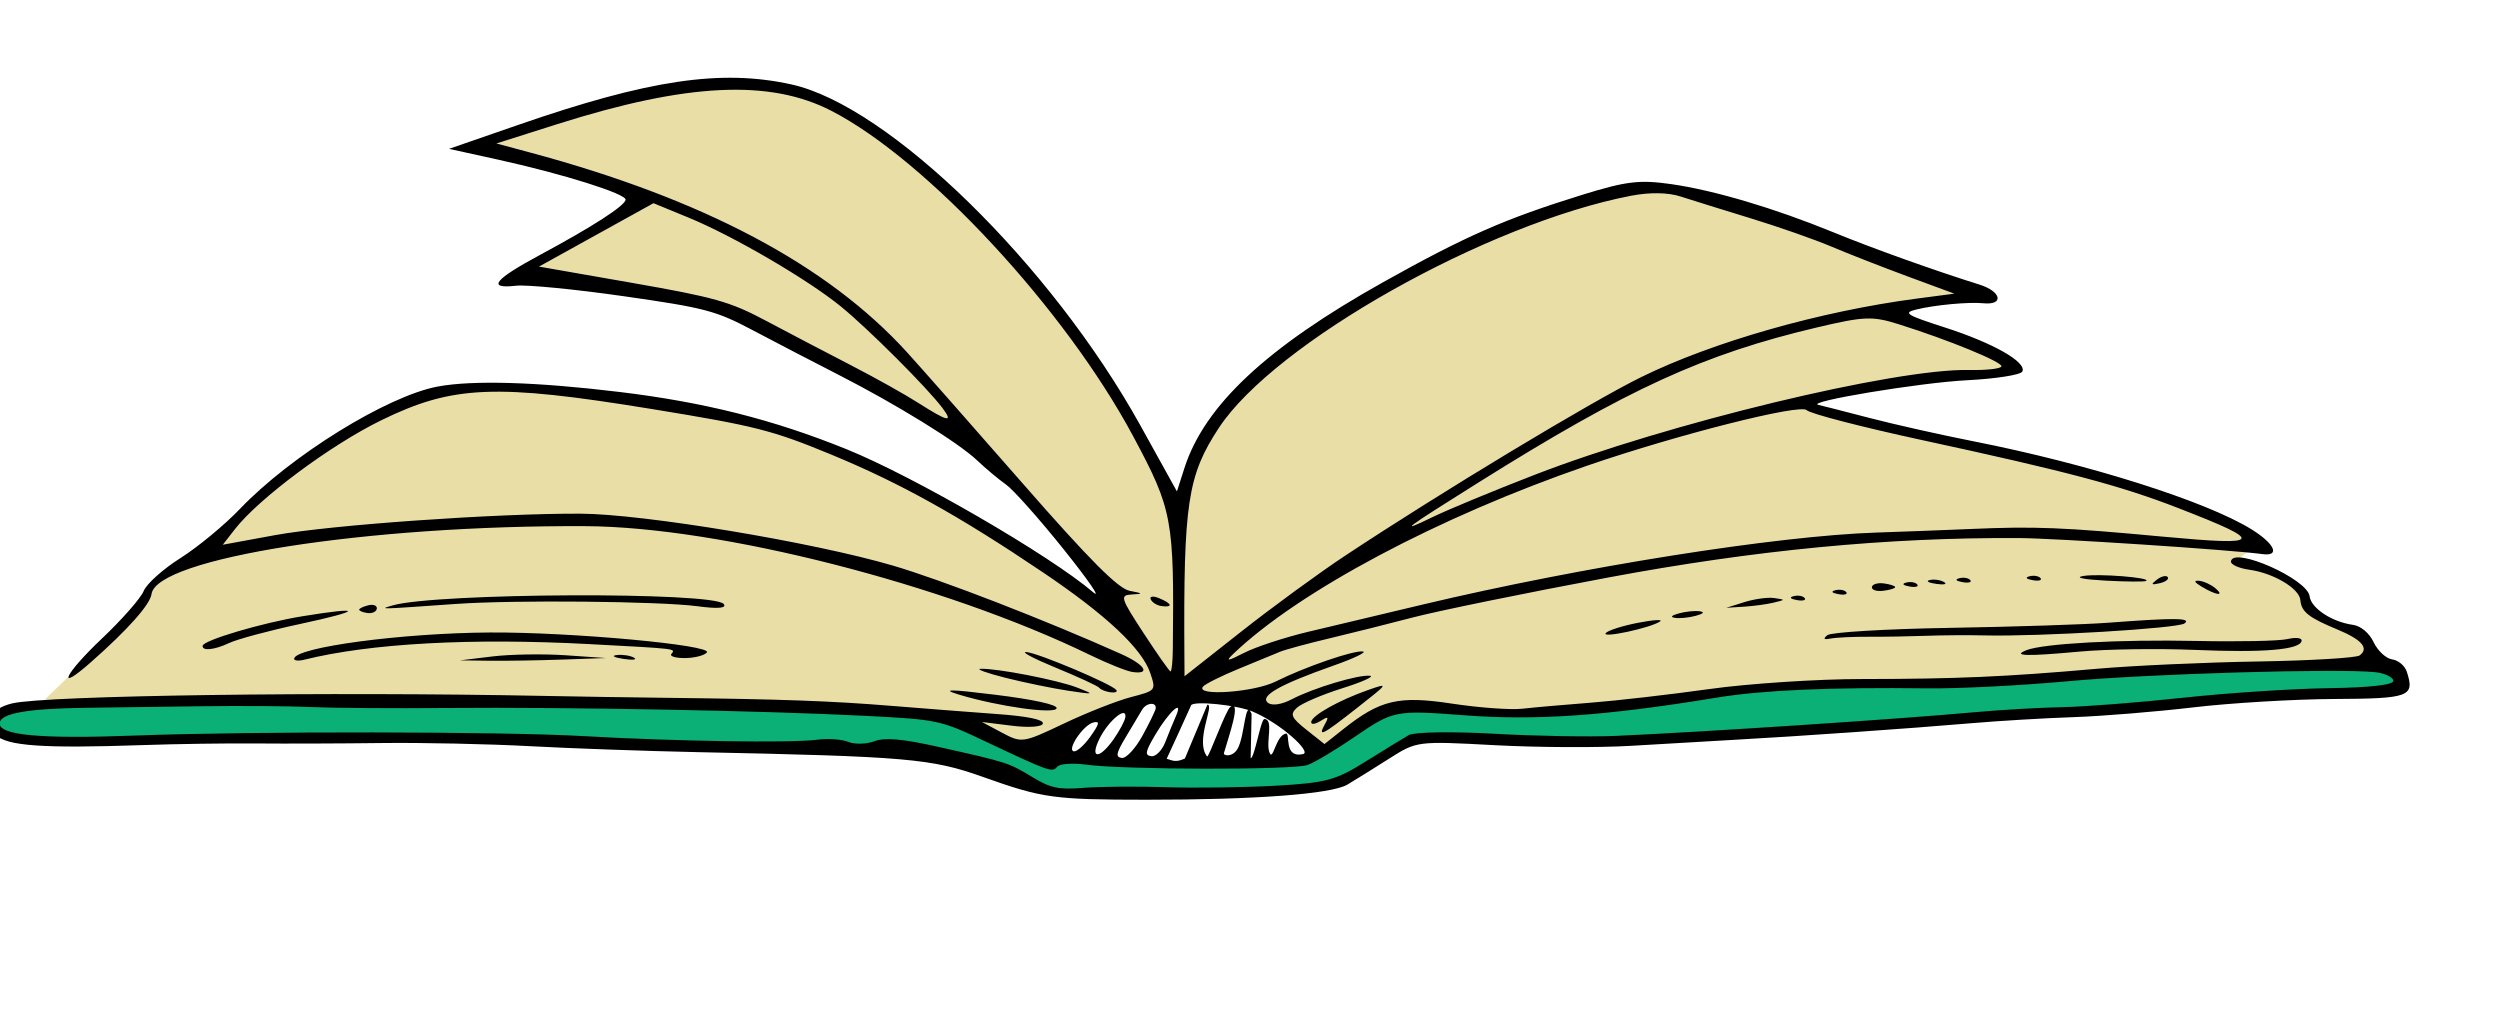 <?xml version="1.0" encoding="UTF-8" standalone="no"?>
<!-- Created with Inkscape (http://www.inkscape.org/) -->

<svg
   xmlns:dc="http://purl.org/dc/elements/1.1/"
   xmlns:cc="http://creativecommons.org/ns#"
   xmlns:rdf="http://www.w3.org/1999/02/22-rdf-syntax-ns#"
   xmlns:svg="http://www.w3.org/2000/svg"
   xmlns="http://www.w3.org/2000/svg"
   xmlns:sodipodi="http://sodipodi.sourceforge.net/DTD/sodipodi-0.dtd"
   xmlns:inkscape="http://www.inkscape.org/namespaces/inkscape"
   id="svg3894"
   version="1.1"
   inkscape:version="0.48.4 r9939"
   width="433"
   height="176"
   sodipodi:docname="Book.png">
  <defs
     id="defs3898" />
  <sodipodi:namedview
     pagecolor="#ffffff"
     bordercolor="#666666"
     borderopacity="1"
     objecttolerance="10"
     gridtolerance="10"
     guidetolerance="10"
     inkscape:pageopacity="0"
     inkscape:pageshadow="2"
     inkscape:window-width="1254"
     inkscape:window-height="751"
     id="namedview3896"
     showgrid="false"
     inkscape:zoom="3.0946882"
     inkscape:cx="213.17353"
     inkscape:cy="71.288873"
     inkscape:window-x="0"
     inkscape:window-y="22"
     inkscape:window-maximized="0"
     inkscape:current-layer="svg3894" />
  <path
     style="fill:#0ab076;fill-opacity:1;stroke:none"
     d="m 1.828,128.017 c 50.668,-0.437 101.125,0.597 151.489,2.285 10.443,0.199 18.339,3.702 26.505,6.855 17.998,-0.055 38.374,1.568 51.639,-1.828 l 13.252,-7.083 c 56.921,0.051 114.151,-4.52 171.368,-8.911 l -1.371,-3.656 c -17.239,0.082 -34.486,0.351 -51.977,1.804 -16.214,1.347 -32.762,0.708 -48.893,1.468 -18.133,0.855 -35.739,3.924 -53.361,4.268 l -21.707,-0.457 -13.252,9.368 c -15.883,1.02 -31.084,-0.349 -46.384,-1.371 l -12.338,-6.169 c -53.138,-3.234 -108.024,-3.925 -164.513,-2.285 -4.234,2.074 -3.513,3.942 -0.457,5.712 z"
     id="path3906"
     inkscape:connector-curvature="0"
     sodipodi:nodetypes="cccccccssccccccc" />
  <path
     style="fill:#ccb740;fill-opacity:0.464;stroke:none"
     d="M 7.769,121.162 25.134,104.368 C 27.058,98.474 33.657,96.669 37.929,92.829 48.697,83.653 57.709,73.818 75.402,67.239 132.477,64.785 163.584,86.823 191.132,104.14 183.118,86.456 169.794,81.519 159.029,70.437 L 122.928,52.615 88.654,47.588 111.96,33.422 82.257,25.196 c 26.086,-5.549 51.441,-24.789 79.515,6.855 19.978,15.158 30.862,35.019 42.271,54.609 14.334,-37.733 63.037,-48.931 80.2,-54.609 19.799,2.755 37.993,11.125 56.666,17.822 -1.524,2.559 -9.749,2.437 -14.623,3.656 8.309,3.361 16.489,4.656 22.621,10.739 -12.387,1.26 -25.737,1.075 -35.873,5.712 26.707,7.358 56.788,10.967 78.601,23.763 l -4.113,3.199 c 4.761,2.299 10.832,3.026 12.795,8.683 3.779,2.725 9.058,2.449 11.196,8.454 -34.807,1.611 -69.613,4.36 -104.42,4.341 -22.173,2.799 -44.506,6.557 -65.805,4.113 l -14.166,8.226 C 214.962,114.433 196.843,120.142 177.766,129.388 155.524,115.44 65.015,123.715 7.769,121.162 z"
     id="path4416"
     inkscape:connector-curvature="0"
     sodipodi:nodetypes="cccccccccccccccccccccccccc" />
  <path
     style="fill:#000000"
     d="m -0.759,127.281 c -2.186,-2.154 -0.895,-4.576 2.911,-5.463 5.864,-1.367 54.686,-2.045 92.318,-1.282 5.26,0.107 14.779,0.254 21.154,0.328 19.621,0.227 28.296,0.538 38.674,1.383 5.49,0.447 13.693,1.083 18.228,1.413 5.441,0.396 8.196,0.955 8.101,1.643 -0.081,0.588 -2.414,0.76 -5.354,0.394 l -5.21,-0.648 3.484,1.856 c 3.417,1.82 3.623,1.789 10.708,-1.58 3.973,-1.89 9.197,-3.95 11.608,-4.579 4.365,-1.138 4.38,-1.156 3.356,-4.189 -1.422,-4.212 -7.623,-10.033 -18.518,-17.381 C 166.104,89.328 155.908,83.657 143.865,78.688 133.729,74.506 130.837,73.773 112.939,70.85 85.796,66.418 78.426,66.725 66,72.806 57.238,77.094 44.845,86.318 40.696,91.64 l -2.111,2.708 9.033,-1.658 c 9.648,-1.77 38.233,-3.781 52.903,-3.721 10.882,0.045 40.193,4.912 54.104,8.984 8.413,2.463 26.431,9.442 39.528,15.309 4.144,1.857 5.247,3.579 2.006,3.131 -1,-0.138 -4.336,-1.475 -7.413,-2.972 -25.162,-12.236 -64.118,-22.177 -87.354,-22.291 -37.695,-0.185 -74.289,5.542 -75.148,11.76 -0.253,1.83 -4.088,6.14 -10.51,11.811 -6.177,5.455 -4.575,2.038 1.929,-4.116 3.475,-3.288 6.726,-6.991 7.225,-8.229 0.499,-1.238 3.368,-3.806 6.376,-5.706 3.008,-1.9 7.638,-5.727 10.29,-8.505 8.807,-9.227 25.495,-19.554 34.247,-21.194 6.051,-1.133 17.113,-0.805 31.477,0.934 14.755,1.786 26.639,4.783 39.357,9.925 11.651,4.711 35.287,18.42 42.684,24.757 1.489,1.276 -0.779,-2.035 -5.041,-7.359 -4.262,-5.324 -8.784,-10.406 -10.05,-11.295 -1.265,-0.889 -3.505,-2.761 -4.978,-4.162 -3.253,-3.094 -13.983,-9.715 -24.186,-14.924 -4.149,-2.118 -10.719,-5.531 -14.6,-7.584 -6.5,-3.439 -8.263,-3.906 -22.399,-5.932 -8.439,-1.209 -16.843,-2.029 -18.676,-1.822 -5.126,0.58 -3.85,-1.041 4.247,-5.394 8.989,-4.834 14.571,-8.435 14.718,-9.495 0.14,-1.015 -10.737,-4.444 -21.936,-6.915 L 77.773,25.781 89.72,21.644 c 22.678,-7.854 35.186,-9.707 47.362,-7.019 16.888,3.728 44.981,31.189 60.439,59.078 l 6.323,11.408 1.297,-4.04 c 3.474,-10.825 14.212,-20.88 34.325,-32.142 14.325,-8.021 21.184,-11.034 34.563,-15.182 7.617,-2.361 9.931,-2.641 15.399,-1.86 7.45,1.064 17.909,4.17 28.122,8.35 6.846,2.802 17.392,6.578 25.313,9.063 3.787,1.188 4.279,3.579 0.663,3.224 -2.58,-0.253 -8.48,0.301 -11.672,1.095 -2.293,0.571 -1.68,0.95 4.998,3.097 8.378,2.693 14.217,6.017 13.417,7.636 -0.284,0.575 -4.597,1.253 -9.585,1.506 -8.162,0.415 -28.198,3.744 -25.721,4.273 0.553,0.118 4.503,1.127 8.776,2.243 4.273,1.115 12.413,2.943 18.088,4.062 19.871,3.917 40.234,10.362 48.094,15.22 4.062,2.511 5.07,4.738 1.954,4.316 -5.564,-0.753 -35.884,-2.749 -42.267,-2.782 -22.787,-0.119 -45.655,2.082 -71.104,6.842 -14.248,2.665 -29.441,5.771 -33.761,6.902 -4.32,1.131 -10.908,2.782 -14.639,3.668 -3.731,0.887 -7.507,1.913 -8.391,2.28 -0.884,0.368 -4.095,1.691 -7.137,2.94 -3.042,1.25 -5.838,2.644 -6.214,3.099 -1.41,1.705 8.819,0.996 12.563,-0.871 5.129,-2.558 13.557,-5.459 15.145,-5.213 0.698,0.108 -1.597,1.207 -5.099,2.441 -9.305,3.281 -12.804,5.257 -11.384,6.43 0.696,0.575 2.366,0.337 4.139,-0.59 3.745,-1.957 11.6,-4.317 13.562,-4.074 0.819,0.101 -1.361,1.081 -4.843,2.178 -3.483,1.096 -6.996,2.603 -7.808,3.348 -1.254,1.15 -1.006,1.727 1.643,3.827 l 3.119,2.473 3.229,-2.56 c 6.454,-5.117 9.587,-5.853 18.889,-4.439 4.676,0.711 10.151,1.105 12.166,0.877 2.015,-0.228 7.337,-0.697 11.826,-1.041 4.489,-0.345 13.721,-1.407 20.516,-2.36 6.794,-0.953 18.713,-1.736 26.487,-1.74 16.276,-0.008 24.889,-0.383 40.624,-1.771 6.183,-0.545 18.731,-1.115 27.886,-1.266 9.155,-0.151 17.107,-0.624 17.673,-1.053 1.669,-1.264 0.378,-2.741 -3.964,-4.536 -4.865,-2.011 -6.14,-3.031 -6.307,-5.042 -0.166,-2.008 -4.647,-4.682 -8.809,-5.257 -1.844,-0.255 -3.292,-0.909 -3.217,-1.454 0.367,-2.661 13.267,3.052 13.622,6.032 0.247,2.075 3.858,4.457 7.523,4.963 1.358,0.188 2.822,1.422 3.579,3.018 0.704,1.485 2.146,2.82 3.204,2.966 1.058,0.146 2.195,1.098 2.528,2.116 1.415,4.333 0.507,4.676 -12.547,4.74 -6.945,0.034 -17.938,0.687 -24.428,1.452 -6.491,0.764 -15.846,1.527 -20.789,1.694 -4.944,0.168 -12.959,0.645 -17.813,1.062 -10.357,0.889 -30.094,2.269 -40.913,2.862 -4.196,0.23 -12.21,0.697 -17.809,1.038 -5.599,0.341 -16.249,0.293 -23.667,-0.106 -13.446,-0.725 -13.501,-0.718 -18.311,2.342 -2.653,1.688 -5.904,3.708 -7.223,4.49 -2.759,1.635 -15.982,2.627 -34.867,2.614 -16.041,-0.011 -17.934,-0.276 -28.226,-3.944 -8.934,-3.185 -13.109,-3.548 -49.376,-4.297 -8.858,-0.183 -21.968,-0.649 -29.132,-1.035 -7.164,-0.386 -18.715,-0.631 -25.667,-0.544 -6.952,0.087 -16.724,0.12 -21.714,0.074 -4.991,-0.046 -13.867,0.082 -19.724,0.285 -17.204,0.595 -23.45,0.159 -25.409,-1.771 z m 24.123,0.118 c 20.461,-0.766 63.693,-0.712 77.717,0.097 15.561,0.897 35.978,1.216 40.381,0.631 1.903,-0.253 4.357,-0.088 5.455,0.367 1.098,0.455 3.137,0.405 4.532,-0.111 1.854,-0.686 4.855,-0.419 11.153,0.993 11.97,2.682 12.064,2.712 16.237,5.236 3.135,1.896 4.537,2.189 8.831,1.844 2.807,-0.226 9.268,-0.277 14.357,-0.114 5.089,0.163 13.627,0.046 18.973,-0.259 8.695,-0.497 10.331,-0.937 15.511,-4.177 3.185,-1.992 6.556,-4.058 7.492,-4.591 0.936,-0.533 7.547,-0.639 14.691,-0.234 7.144,0.405 16.636,0.575 21.093,0.379 15.046,-0.663 49.067,-2.907 62.123,-4.097 4.498,-0.41 11.367,-0.807 15.264,-0.881 3.897,-0.075 13.311,-0.809 20.92,-1.632 7.609,-0.823 18.971,-1.57 25.249,-1.659 7.263,-0.104 11.333,-0.581 11.189,-1.311 -0.124,-0.631 -1.526,-1.286 -3.115,-1.456 -6.423,-0.686 -39.213,0.273 -53.116,1.554 -8.154,0.751 -19.134,1.312 -24.4,1.246 -16.944,-0.212 -28.631,0.301 -36.563,1.605 -19.245,3.164 -31.338,4.005 -43.829,3.05 -11.834,-0.905 -12.194,-0.833 -18.855,3.732 -3.27,2.241 -6.949,4.438 -8.175,4.883 -2.459,0.892 -31.858,0.844 -38.446,-0.062 -2.284,-0.314 -4.503,-0.147 -4.931,0.372 -0.853,1.032 -1.319,0.866 -12.668,-4.498 -7.58,-3.583 -8.058,-3.683 -20.602,-4.323 -17.516,-0.895 -51.519,-1.533 -72.305,-1.358 -9.45,0.08 -20.115,0.006 -23.7,-0.164 -3.585,-0.17 -12.208,-0.231 -19.161,-0.137 -6.953,0.094 -15.828,0.213 -19.721,0.264 -10.126,0.132 -14.767,0.938 -14.997,2.602 -0.297,2.153 6.873,2.829 23.418,2.21 z m 165.523,0.132 c 1.551,-2.198 1.648,-2.669 0.494,-2.4 -1.749,0.408 -4.717,4.818 -3.368,5.005 0.519,0.072 1.812,-1.1 2.874,-2.605 z m 3.948,0.568 c 1.053,-1.493 1.987,-3.236 2.075,-3.875 0.279,-2.018 -2.835,0.504 -4.399,3.563 -1.857,3.632 -0.177,3.857 2.324,0.313 z m 5.026,-0.652 c 1.213,-2.211 2.25,-4.339 2.304,-4.729 0.165,-1.192 -1.627,-1.029 -2.354,0.214 -0.375,0.642 -1.628,2.741 -2.784,4.663 -1.724,2.867 -1.857,3.529 -0.737,3.684 0.751,0.104 2.357,-1.62 3.571,-3.831 z m 3.964,1.086 c 0.564,-1.449 1.401,-3.491 1.859,-4.538 1.343,-3.069 -1.253,-0.702 -3.605,3.288 -1.73,2.935 -1.839,3.532 -0.672,3.693 0.765,0.106 1.853,-0.993 2.418,-2.442 z m 14.789,2.791 c 0.674,0.006 1.745,-6.815 2.392,-6.793 1.64,0.055 0.231,3.943 0.835,5.718 0.637,1.871 1.072,-2.842 2.867,-3.185 0.866,-0.165 -0.493,4.295 2.972,3.547 1.575,-0.34 -3.774,-5.253 -8.694,-7.359 -2.738,-1.172 -10.509,-1.939 -10.702,-1.058 -0.016,0.075 -0.972,2.181 -2.124,4.681 l -2.094,4.545 c 0.871,0.211 1.479,0.748 3.158,-0.051 l 3.894,-9.321 c 1.296,-0.033 -2.197,6.274 -0.051,8.973 0.263,0.331 3.252,-8.105 4.046,-8.599 1.943,-1.212 -0.287,5.077 -1.132,8.015 -0.138,0.478 1.477,0.757 2.35,-0.719 1.306,-2.208 1.273,-8.876 2.444,-6.069 z m -13.483,-18.762 c 0.254,-22.702 -0.034,-24.249 -6.884,-37.04 C 184.473,53.539 160.526,27.721 144.004,19.199 133.311,13.683 118.981,14.377 96.535,21.498 l -10.557,3.349 5.84,1.569 c 30.025,8.068 51.499,19.452 65.29,34.613 2.313,2.543 11.324,12.761 20.025,22.707 11.601,13.261 16.541,18.22 18.526,18.595 2.331,0.44 2.388,0.528 0.412,0.633 -2.153,0.114 -2.029,0.529 2.002,6.701 2.364,3.619 4.459,6.601 4.656,6.629 0.197,0.027 0.377,-1.651 0.401,-3.73 z m -3.828,-8.763 c -0.237,-0.536 0.429,-0.618 1.48,-0.183 2.23,0.924 2.429,1.638 0.379,1.355 -0.785,-0.108 -1.621,-0.636 -1.859,-1.172 z m 33.684,-7.558 c 16.621,-11.006 42.586,-26.665 51.325,-30.954 12.389,-6.081 31.005,-11.381 47.654,-13.568 l 6.529,-0.858 -8.021,-2.962 c -4.412,-1.629 -10.381,-3.964 -13.266,-5.188 -2.885,-1.225 -9.168,-3.427 -13.962,-4.893 -4.794,-1.467 -10.269,-3.169 -12.165,-3.784 -2.188,-0.709 -5.317,-0.758 -8.562,-0.134 -24.971,4.799 -61.784,25.531 -71.419,40.22 -5.412,8.251 -6.132,13.018 -5.961,39.475 l 0.023,3.536 9.813,-7.731 c 5.397,-4.252 13.503,-10.174 18.012,-13.16 z m -6.408,13.187 c 4.107,-0.98 13.103,-3.12 19.991,-4.757 27.42,-6.513 61.207,-11.868 78.437,-12.431 4.462,-0.146 11.768,-0.423 16.237,-0.617 11.24,-0.486 15.902,-0.301 33.498,1.335 17.36,1.614 17.713,0.936 2.571,-4.944 -10.077,-3.913 -19.304,-6.362 -44.418,-11.792 -10.446,-2.259 -19.437,-4.591 -19.979,-5.183 -1.058,-1.155 -22.395,4.241 -37.978,9.604 -25.763,8.867 -50.01,21.762 -61.356,32.631 -1.377,1.319 -0.978,1.278 1.892,-0.197 2,-1.028 6.997,-2.67 11.104,-3.65 z m 39.202,-27.183 c 23.039,-8.916 62.397,-18.421 75.204,-18.162 3.059,0.062 5.608,-0.224 5.664,-0.635 0.108,-0.779 -9.214,-4.596 -17.848,-7.307 -4.493,-1.411 -5.945,-1.354 -14.031,0.554 -19.724,4.654 -32.798,10.641 -58.726,26.891 -12.963,8.125 -14.051,8.946 -7.889,5.958 2.678,-1.299 10.61,-4.583 17.627,-7.298 z M 163.227,70.657 c -2.625,-3.496 -12.815,-13.682 -17.554,-17.547 -5.784,-4.718 -18.67,-12.237 -26.455,-15.436 l -6.035,-2.48 -9.916,5.49 -9.916,5.49 16.155,2.825 c 14.338,2.508 16.948,3.248 23.208,6.58 3.879,2.065 10.446,5.502 14.592,7.639 4.147,2.136 9.418,5.083 11.715,6.548 5.164,3.294 6.171,3.507 4.207,0.891 z M 35.102,111.842 c 0.132,-0.956 10.304,-3.968 17.214,-5.097 10.751,-1.756 10.541,-1.003 -0.372,1.335 -5.338,1.144 -10.865,2.63 -12.282,3.301 -2.519,1.195 -4.692,1.414 -4.561,0.46 z m 15.844,2.227 c 0.273,-1.977 18.71,-4.434 33.937,-4.522 14.032,-0.081 38.605,2.181 37.55,3.457 -0.431,0.521 -2.129,0.958 -3.774,0.973 -1.645,0.014 -2.715,-0.308 -2.378,-0.717 0.768,-0.929 1.163,-0.881 -14.208,-1.701 -20.479,-1.092 -37.958,-0.134 -49.389,2.707 -1.006,0.25 -1.789,0.161 -1.739,-0.197 z m 34.374,-0.376 c 3.105,-0.375 8.796,-0.465 12.646,-0.201 l 7,0.481 -7.608,0.266 c -4.184,0.146 -9.875,0.237 -12.646,0.201 l -5.038,-0.065 5.646,-0.682 z m 21.503,-0.236 c 0.999,-0.118 2.334,0.083 2.967,0.447 0.633,0.364 -0.184,0.461 -1.815,0.215 -1.632,-0.246 -2.15,-0.544 -1.151,-0.662 z m 59.348,6.874 c -3.297,-0.989 -1.757,-0.986 6.307,0.013 6.551,0.811 10.617,1.704 10.533,2.312 -0.152,1.099 -9.926,-0.251 -16.84,-2.325 z M 62.213,105.581 c 0.03,-0.214 0.758,-0.554 1.618,-0.754 0.861,-0.201 1.505,0.067 1.432,0.594 -0.073,0.528 -0.801,0.867 -1.618,0.754 -0.817,-0.113 -1.462,-0.38 -1.432,-0.594 z m 5.772,-0.721 c 7.575,-2.188 55.742,-2.392 57.37,-0.242 0.55,0.726 -1.024,0.858 -4.562,0.383 -6.454,-0.866 -31.768,-1.11 -41.788,-0.402 -13.745,0.971 -13.449,0.964 -11.02,0.262 z M 229.49,125.396 c 0.709,-1.288 0.573,-1.369 -0.833,-0.496 -0.925,0.574 -1.624,0.627 -1.554,0.118 0.156,-1.13 4.832,-3.745 9.845,-5.505 3.633,-1.276 3.592,-1.209 -1.918,3.112 -6.068,4.759 -6.852,5.15 -5.541,2.771 z m -55.341,-8.002 c -3.219,-0.813 -5.167,-1.512 -4.328,-1.553 2.709,-0.134 13.302,1.919 16.734,3.243 3.139,1.211 3.045,1.243 -1.608,0.538 -2.719,-0.412 -7.578,-1.414 -10.797,-2.227 z m 16.248,1.738 c -0.235,-0.31 -3.615,-1.874 -7.512,-3.474 -3.897,-1.601 -6.187,-2.825 -5.089,-2.721 2.113,0.2 14.774,5.551 15.546,6.57 0.25,0.33 -0.214,0.508 -1.032,0.395 -0.817,-0.113 -1.678,-0.459 -1.913,-0.769 z m 87.717,-9.478 c 0.382,-0.462 2.893,-1.265 5.58,-1.786 2.687,-0.52 4.404,-0.621 3.815,-0.224 -1.679,1.132 -10.171,2.948 -9.395,2.01 z m 12.657,-3.415 c 1.154,-0.318 2.767,-0.486 3.585,-0.373 0.937,0.129 0.71,0.419 -0.613,0.783 -1.154,0.318 -2.767,0.486 -3.585,0.373 -0.937,-0.129 -0.71,-0.419 0.613,-0.783 z m 25.726,3.772 c 0.626,-0.511 10.187,-1.081 21.247,-1.266 11.06,-0.185 23.38,-0.584 27.379,-0.887 11.552,-0.874 14.503,-0.847 13.234,0.122 -1.132,0.864 -25.178,2.303 -34.609,2.072 -2.767,-0.068 -7.314,-0.037 -10.104,0.068 -2.791,0.105 -7.288,0.18 -9.994,0.166 -2.706,-0.014 -5.679,0.127 -6.605,0.314 -1.168,0.235 -1.336,0.055 -0.547,-0.589 z m 34.468,2.606 c 2.912,-1.163 16.196,-1.886 29.494,-1.604 7.204,0.153 14.269,0.008 15.699,-0.321 1.497,-0.344 2.549,-0.221 2.478,0.291 -0.214,1.551 -6.49,2.091 -18.389,1.583 -6.348,-0.271 -15.373,-0.141 -20.057,0.29 -9.178,0.843 -11.765,0.776 -9.225,-0.238 z m -48.819,-8.337 c 1.741,-0.545 4.056,-0.859 5.144,-0.699 1.979,0.292 1.979,0.292 -0.11,0.799 -1.149,0.279 -3.464,0.593 -5.144,0.699 l -3.055,0.192 z m 8.534,-1.03 c 0.755,-0.187 1.604,-0.034 1.888,0.34 0.284,0.375 -0.334,0.528 -1.372,0.341 -1.147,-0.207 -1.35,-0.474 -0.516,-0.681 z m 7.208,-1.024 c 0.755,-0.187 1.604,-0.034 1.888,0.34 0.284,0.375 -0.334,0.528 -1.372,0.341 -1.147,-0.207 -1.35,-0.474 -0.516,-0.681 z m 6.322,-0.551 c 0.068,-0.494 1.016,-0.775 2.105,-0.624 1.09,0.15 1.958,0.444 1.929,0.653 -0.029,0.209 -0.976,0.49 -2.105,0.624 -1.129,0.135 -1.997,-0.159 -1.929,-0.653 z m 5.975,-0.78 c 0.755,-0.187 1.604,-0.034 1.888,0.34 0.284,0.375 -0.334,0.528 -1.372,0.341 -1.147,-0.207 -1.35,-0.474 -0.516,-0.681 z m 4.034,-0.431 c 0.719,-0.181 1.833,-0.027 2.477,0.342 0.643,0.369 0.055,0.517 -1.307,0.329 -1.362,-0.188 -1.888,-0.49 -1.169,-0.671 z m 5.155,-0.319 c 0.755,-0.187 1.604,-0.034 1.888,0.34 0.284,0.375 -0.334,0.528 -1.372,0.341 -1.147,-0.207 -1.35,-0.474 -0.516,-0.681 z m 12.161,-0.34 c 0.755,-0.187 1.604,-0.034 1.888,0.34 0.284,0.375 -0.334,0.528 -1.372,0.341 -1.147,-0.207 -1.35,-0.474 -0.516,-0.681 z m 9.281,-0.043 c 2.554,-0.45 11.797,0.274 10.902,0.854 -0.254,0.165 -3.393,0.143 -6.975,-0.049 -3.908,-0.209 -5.479,-0.531 -3.927,-0.805 z m 12.768,0.623 c 0.765,-0.584 1.607,-0.778 1.87,-0.431 0.263,0.347 -0.363,0.825 -1.392,1.062 -1.486,0.343 -1.584,0.213 -0.478,-0.631 z m 7.677,1.185 c -1.229,-0.742 -1.355,-1.074 -0.37,-0.974 0.821,0.083 2.102,0.675 2.847,1.316 1.649,1.42 0.085,1.204 -2.477,-0.342 z"
     id="path3904"
     inkscape:connector-curvature="0"
     sodipodi:nodetypes="cssssscccssssssssscssssssssssssssssssssssssssscssscsssssssssssssssssssscssscssscssscssssscsssssssssssssssssssssssssscscccssscssssssssssssscssssssscsssscsssccsscsccsccssssssssssscssssscscccssssccsssscsssssscssssscsscssssssccsccssssssssssssssssssssssscccsssssssssscscccsscccscsscccccscccssccscsssssssssscsssscscsssscssssssssssscsssssccccssccssssssscssccsscsscscscscssscsssscsscsscssccssssscss" />
</svg>
